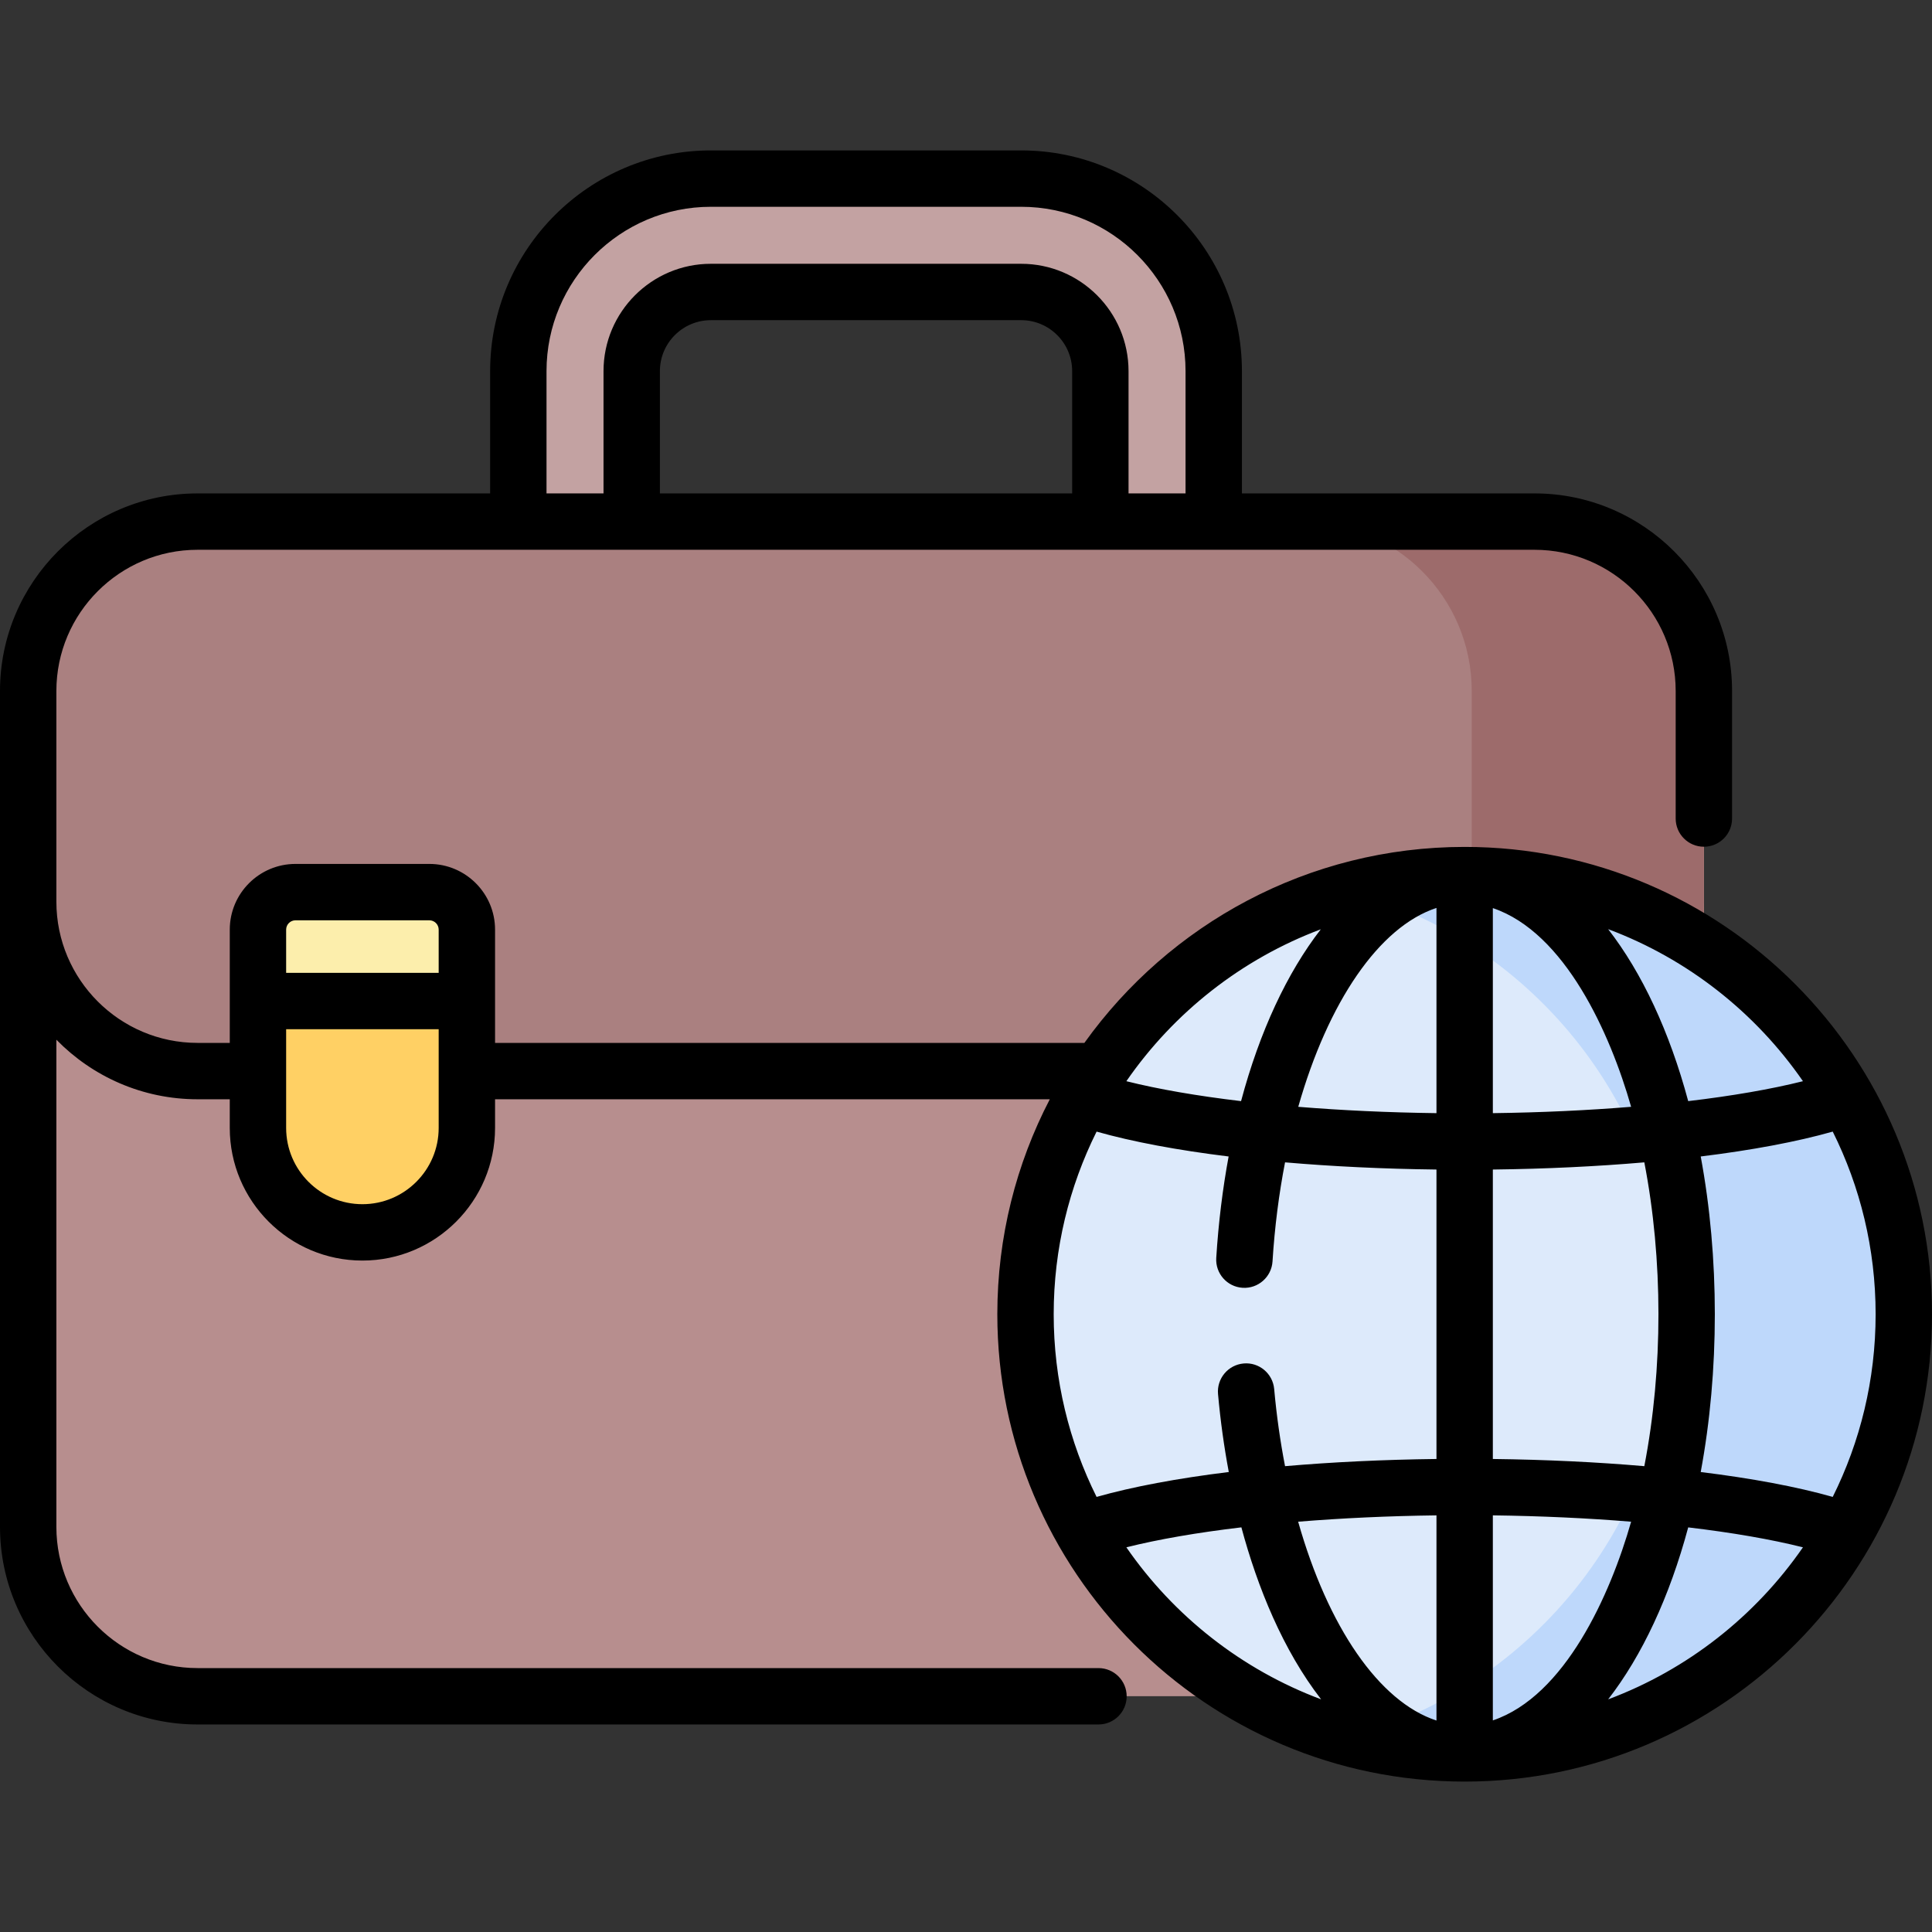 <svg id="Capa_1" enable-background="new 0 0 512 512" height="512" viewBox="0 0 512 512" width="512" xmlns="http://www.w3.org/2000/svg"><rect x="0" y="0" width="512" height="512" fill="#333333" stroke="none"/><g><g><g><g><g><g><g><g><path d="m306.621 165.527c-8.296 0-15.022-6.726-15.022-15.022v-52.13c0-11.566-9.41-20.976-20.976-20.976h-82.229c-11.566 0-20.976 9.41-20.976 20.976v52.13c0 8.296-6.726 15.022-15.022 15.022s-15.022-6.726-15.022-15.022v-52.13c0-28.132 22.887-51.019 51.019-51.019h82.229c28.132 0 51.019 22.887 51.019 51.019v52.13c.002 8.296-6.724 15.022-15.02 15.022z" fill="#c3a2a2"/></g><path d="m406.637 449.509h-354.255c-24.788 0-44.882-20.094-44.882-44.882v-221.503c0-24.788 20.094-44.882 44.882-44.882h354.255c24.788 0 44.882 20.094 44.882 44.882v221.502c0 24.788-20.094 44.883-44.882 44.883z" fill="#b78e8e"/><g fill="#b57e73"><path d="m406.637 138.242h-354.255c-24.788 0-44.882 20.094-44.882 44.882v55.84c0 24.788 20.094 44.882 44.882 44.882h354.255c24.788 0 44.882-20.094 44.882-44.882v-55.84c0-24.787-20.094-44.882-44.882-44.882z"/><path d="m406.637 138.242h-40.673c24.788 0 44.882 20.094 44.882 44.882v221.502c0 24.788-20.094 44.882-44.882 44.882h40.673c24.788 0 44.882-20.094 44.882-44.882v-221.502c0-24.787-20.094-44.882-44.882-44.882z"/><path d="m406.637 138.242h-354.255c-24.788 0-44.882 20.094-44.882 44.882v55.84c0 24.788 20.094 44.882 44.882 44.882h354.255c24.788 0 44.882-20.094 44.882-44.882v-55.84c0-24.787-20.094-44.882-44.882-44.882z"/></g><path d="m406.637 138.242h-354.255c-24.788 0-44.882 20.094-44.882 44.882v55.84c0 24.788 20.094 44.882 44.882 44.882h354.255c24.788 0 44.882-20.094 44.882-44.882v-55.84c0-24.787-20.094-44.882-44.882-44.882z" fill="#aa8080"/><path d="m406.637 138.242h-61.493c24.788 0 44.882 20.094 44.882 44.882v100.721h16.611c24.788 0 44.882-20.094 44.882-44.882v-55.84c0-24.786-20.094-44.881-44.882-44.881z" fill="#9d6b6b"/></g></g><g><g><g><path d="m96.062 326.585c-15.286 0-27.678-12.392-27.678-27.678v-52.541c0-5.492 4.452-9.943 9.943-9.943h35.469c5.492 0 9.943 4.452 9.943 9.943v52.541c.001 15.286-12.391 27.678-27.677 27.678z" fill="#fceeac"/><path d="m68.384 265.286v33.621c0 15.286 12.392 27.678 27.678 27.678 15.286 0 27.678-12.392 27.678-27.678v-33.621z" fill="#ffd064"/></g></g></g></g></g></g><g><g><g><g><g><g><g><g><g><g><circle cx="388.134" cy="348.279" fill="#ddeafb" r="116.366"/></g></g><path d="m388.134 231.913c-10.635 0-20.934 1.435-30.722 4.107 49.358 13.477 85.643 58.627 85.643 112.258 0 53.632-36.285 98.781-85.643 112.258 9.788 2.673 20.087 4.107 30.722 4.107 64.267 0 116.366-52.099 116.366-116.366 0-64.265-52.099-116.364-116.366-116.364z" fill="#bed8fb"/></g></g></g></g></g></g></g></g></g><g><g><g><path d="m512 348.29c0-67.987-55.249-123.85-123.85-123.85-41.498 0-78.292 20.518-100.777 51.939h-156.178v-30.014c0-9.603-7.812-17.415-17.415-17.415h-35.474c-9.603 0-17.415 7.812-17.415 17.415v30.014h-8.534c-20.632 0-37.417-16.785-37.417-37.417v-55.847c0-20.632 16.786-37.417 37.417-37.417h354.298c20.632 0 37.418 16.785 37.418 37.417v33.807c0 4.126 3.344 7.47 7.47 7.47s7.47-3.344 7.47-7.47v-33.807c0-28.869-23.488-52.357-52.358-52.357h-77.534v-32.402c0-32.254-26.241-58.495-58.495-58.495h-82.239c-32.255 0-58.495 26.241-58.495 58.495v32.403h-77.535c-28.869-.001-52.357 23.487-52.357 52.356v221.529c0 28.87 23.488 52.358 52.357 52.358h238.752c4.126 0 7.47-3.344 7.47-7.47s-3.344-7.47-7.47-7.47h-238.752c-20.632 0-37.417-16.786-37.417-37.418v-129.11c9.512 9.73 22.768 15.785 37.417 15.785h8.534v7.593c0 19.382 15.769 35.151 35.152 35.151s35.152-15.769 35.152-35.151v-7.593h147.012c-8.879 17.065-13.906 36.441-13.906 56.971 0 68.004 55.266 123.85 123.85 123.85 68.525 0 123.849-55.796 123.849-123.85zm-227.866-217.532h-109.255v-32.402c0-7.449 6.06-13.508 13.508-13.508h82.239c7.449 0 13.508 6.06 13.508 13.508zm-139.302-32.402c0-24.017 19.539-43.555 43.555-43.555h82.239c24.017 0 43.555 19.539 43.555 43.555v32.403h-15.107v-32.403c0-15.686-12.762-28.448-28.448-28.448h-82.239c-15.686 0-28.448 12.762-28.448 28.448v32.403h-15.107zm-66.526 145.534h35.474c1.365 0 2.475 1.111 2.475 2.475v11.452h-40.424v-11.452c0-1.365 1.111-2.475 2.475-2.475zm37.949 55.022c0 11.145-9.067 20.211-20.212 20.211s-20.212-9.066-20.212-20.211v-26.156h40.423v26.156zm369.438 97.782c-9.525-2.698-21.429-4.923-34.986-6.592 4.985-26.767 4.994-56.809 0-83.625 13.557-1.669 25.461-3.894 34.986-6.592 7.27 14.59 11.368 31.026 11.368 48.404-.001 17.379-4.099 33.815-11.368 48.405zm-53.428-103.379c-11.506.941-23.875 1.518-36.645 1.681v-54.341c19.116 6.459 31.11 33.253 36.645 52.66zm-51.585-52.705v54.386c-12.764-.163-25.126-.739-36.628-1.679 7.875-27.707 21.384-47.699 36.628-52.707zm-36.654 162.656c11.509-.941 23.881-1.519 36.655-1.681v54.374c-15.234-4.986-28.774-24.87-36.655-52.693zm51.594 52.659v-54.341c12.77.163 25.139.74 36.645 1.681-5.533 19.4-17.526 46.2-36.645 52.66zm0-69.282v-76.705c14.1-.171 27.63-.824 40.143-1.906 4.972 25.698 5.012 54.613 0 80.517-12.513-1.082-26.043-1.736-40.143-1.906zm82.182-100.115c-8.454 2.12-18.789 3.903-30.409 5.28-4.934-18.386-12.239-34.01-21.213-45.572 21.053 7.871 39.036 22.079 51.622 40.292zm-127.779-40.255c-8.921 11.508-16.202 27.078-21.128 45.534-11.616-1.378-21.947-3.16-30.397-5.279 12.567-18.185 30.514-32.376 51.525-40.255zm-59.415 53.614c9.526 2.698 21.431 4.923 34.991 6.592-1.578 8.517-2.693 17.504-3.28 26.878-.258 4.117 2.871 7.665 6.988 7.922 4.109.254 7.664-2.87 7.923-6.989.573-9.144 1.708-17.947 3.322-26.257 12.509 1.081 26.034 1.734 40.128 1.905v76.705c-14.095.171-27.619.824-40.129 1.905-1.263-6.528-2.243-13.358-2.879-20.442-.369-4.109-4.001-7.152-8.108-6.773-4.109.369-7.141 3.999-6.773 8.107.634 7.06 1.594 13.969 2.851 20.657-13.578 1.669-25.499 3.896-35.035 6.598-7.27-14.59-11.368-31.026-11.368-48.404.002-17.379 4.1-33.815 11.369-48.404zm7.891 110.165c8.472-2.125 18.832-3.91 30.482-5.289 4.266 15.867 11.017 32.535 21.132 45.578-21.05-7.872-39.03-22.078-51.614-40.289zm127.681 40.292c8.974-11.562 16.279-27.186 21.213-45.572 11.62 1.378 21.955 3.16 30.409 5.28-12.586 18.213-30.569 32.421-51.622 40.292z"/></g></g></g></g></svg>